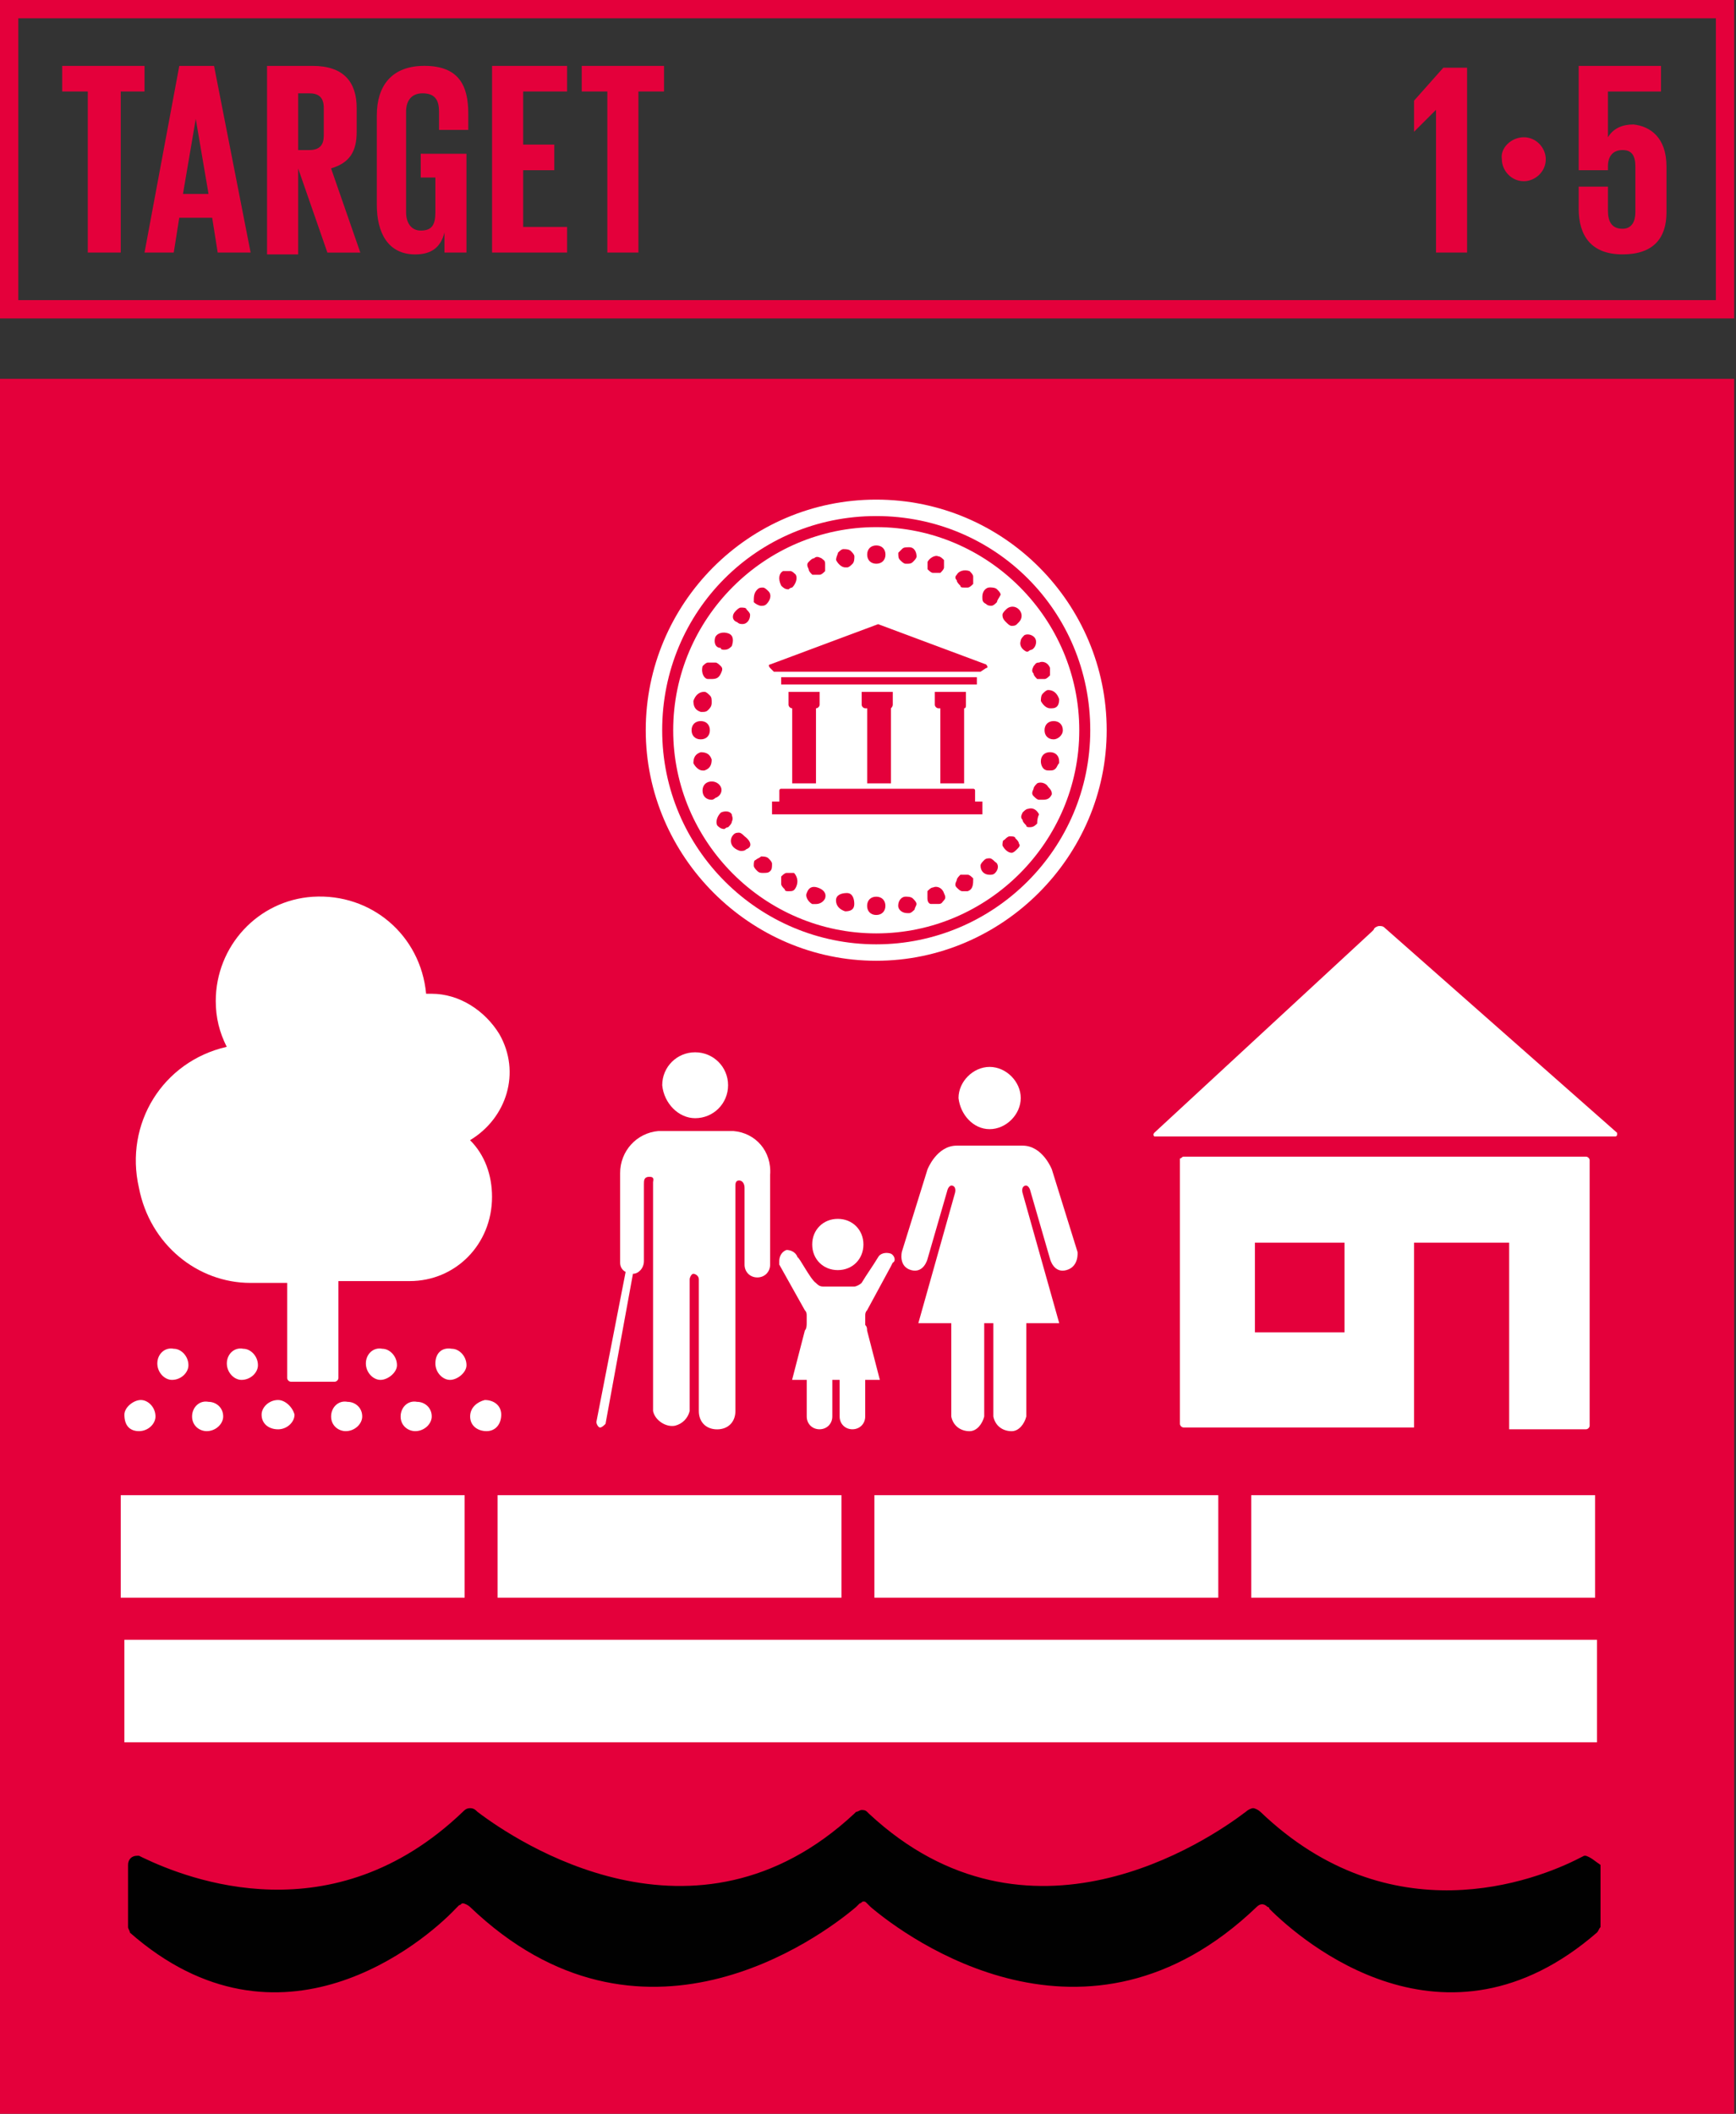 <?xml version="1.0" encoding="UTF-8"?><svg id="Capa_1" xmlns="http://www.w3.org/2000/svg" viewBox="0 0 467 568.37"><rect x="0" y="0" width="467" height="568.37" fill="#333333" stroke="none"/><defs><style>.cls-1{fill:#010101;}.cls-2{fill:#fff;}.cls-3{fill:#e4003b;}</style></defs><path class="cls-3" d="M4.92,80.7H461.59V4.92H4.92V80.7Zm462.08,4.92H0V0H466.51V85.62h.49Z"/><polygon class="cls-3" points="16.73 17.72 38.88 17.72 38.88 24.6 32.48 24.6 32.48 67.91 23.62 67.91 23.62 24.6 16.73 24.6 16.73 17.72"/><path class="cls-3" d="M49.21,52.16h6.89l-3.44-20.18-3.44,20.18Zm-10.33,15.75l9.35-50.19h9.35l9.84,50.19h-8.86l-1.48-9.35h-8.86l-1.48,9.35h-7.87Z"/><path class="cls-3" d="M80.21,24.6v15.75h2.95c2.95,0,3.94-1.48,3.94-3.94v-7.38c0-2.95-1.48-3.94-3.94-3.94h-2.95v-.49Zm0,20.67v23.13h-8.37V17.72h12.3c8.37,0,11.81,4.43,11.81,11.32v6.4c0,5.41-1.97,8.37-6.89,9.84l7.87,22.64h-8.86l-7.87-22.64Z"/><path class="cls-3" d="M113.67,41.34h11.81v26.57h-5.91v-5.41c-.98,3.94-3.44,5.91-7.87,5.91-7.38,0-10.33-5.91-10.33-13.29V31c0-7.87,3.94-13.29,12.79-13.29,9.35,0,11.81,5.41,11.81,12.79v4.43h-7.87v-4.92c0-2.95-.98-4.92-4.43-4.92-2.95,0-4.43,1.97-4.43,4.92v27.07c0,2.95,1.48,4.92,3.94,4.92,2.95,0,3.94-1.48,3.94-4.92v-9.35h-3.94v-6.4h.49Z"/><polygon class="cls-3" points="132.37 17.72 152.55 17.72 152.55 24.6 140.74 24.6 140.74 38.88 149.11 38.88 149.11 45.77 140.74 45.77 140.74 61.02 152.55 61.02 152.55 67.91 132.37 67.91 132.37 17.72"/><polygon class="cls-3" points="156.49 17.72 178.63 17.72 178.63 24.6 171.74 24.6 171.74 67.91 163.38 67.91 163.38 24.6 156.49 24.6 156.49 17.72"/><polygon class="cls-3" points="394.66 17.72 394.66 67.91 386.3 67.91 386.3 29.53 380.39 35.43 380.39 27.07 388.26 18.21 394.66 18.21 394.66 17.72"/><path class="cls-3" d="M409.92,36.91c3.44,0,5.91,2.95,5.91,5.91,0,3.44-2.95,5.91-5.91,5.91-3.44,0-5.91-2.95-5.91-5.91-.49-2.95,2.46-5.91,5.91-5.91"/><path class="cls-3" d="M448.3,44.78v12.3c0,6.89-3.44,11.32-11.81,11.32s-11.81-4.92-11.81-12.3v-5.91h7.87v6.4c0,2.95,.98,4.92,3.94,4.92,2.46,0,3.44-1.97,3.44-4.43v-12.3c0-2.95-.98-4.43-3.44-4.43s-3.94,1.48-3.94,4.43v.98h-7.87V17.72h22.14v6.89h-14.27v12.3c1.48-2.46,3.94-3.44,6.89-3.44,4.43,.49,8.86,3.44,8.86,11.32"/><g><rect class="cls-3" y="101.86" width="466.51" height="466.51"/><rect class="cls-2" x="32.48" y="402.04" width="92.51" height="27.56"/><rect class="cls-2" x="133.85" y="402.04" width="92.51" height="27.56"/><rect class="cls-2" x="235.22" y="402.04" width="92.51" height="27.56"/><rect class="cls-2" x="336.59" y="402.04" width="92.51" height="27.56"/><rect class="cls-2" x="33.46" y="440.92" width="396.14" height="27.56"/><path class="cls-2" d="M67.42,344.96h9.84v25.59c0,.49,.49,.98,.98,.98h11.81c.49,0,.98-.49,.98-.98v-26.08h19.19c12.3,0,22.14-9.84,22.14-22.64,0-5.91-1.97-11.32-5.91-15.25,9.84-5.91,13.78-18.21,7.87-28.54-3.94-6.4-10.83-10.83-18.21-10.83h-1.48c-1.48-15.75-14.76-27.07-30.51-26.08-14.76,.98-26.08,13.29-26.08,28.05,0,4.43,.98,8.37,2.95,12.3-17.22,3.94-27.56,20.67-23.62,37.89,2.95,15.25,15.75,25.59,30.02,25.59"/><path class="cls-2" d="M37.4,384.82c2.46,0,4.43-1.97,4.43-3.94,0-2.46-1.97-4.43-3.94-4.43s-4.43,1.97-4.43,3.94c0,2.95,1.48,4.43,3.94,4.43"/><path class="cls-2" d="M51.67,380.88c0,2.46,1.97,3.94,3.94,3.94,2.46,0,4.43-1.97,4.43-3.94,0-2.46-1.97-3.94-3.94-3.94-2.46-.49-4.43,1.48-4.43,3.94"/><path class="cls-2" d="M74.8,376.45c-2.46,0-4.43,1.97-4.43,3.94,0,2.46,1.97,3.94,4.43,3.94s4.43-1.97,4.43-3.94c-.49-1.97-2.46-3.94-4.43-3.94"/><path class="cls-2" d="M89.07,380.88c0,2.46,1.97,3.94,3.94,3.94,2.46,0,4.43-1.97,4.43-3.94,0-2.46-1.97-3.94-3.94-3.94-2.46-.49-4.43,1.48-4.43,3.94"/><path class="cls-2" d="M107.77,380.88c0,2.46,1.97,3.94,3.94,3.94,2.46,0,4.43-1.97,4.43-3.94,0-2.46-1.97-3.94-3.94-3.94-2.46-.49-4.43,1.48-4.43,3.94"/><path class="cls-2" d="M126.47,380.88c0,2.46,1.97,3.94,4.43,3.94s3.94-1.97,3.94-4.43-1.97-3.94-4.43-3.94c-1.97,.49-3.94,1.97-3.94,4.43"/><path class="cls-2" d="M42.32,366.61c0,2.46,1.97,4.43,3.94,4.43,2.46,0,4.43-1.97,4.43-3.94,0-2.46-1.97-4.43-3.94-4.43-2.46-.49-4.43,1.48-4.43,3.94"/><path class="cls-2" d="M61.02,366.61c0,2.46,1.97,4.43,3.94,4.43,2.46,0,4.43-1.97,4.43-3.94,0-2.46-1.97-4.43-3.94-4.43-2.46-.49-4.43,1.48-4.43,3.94"/><path class="cls-2" d="M98.42,366.61c0,2.46,1.97,4.43,3.94,4.43s4.43-1.97,4.43-3.94c0-2.46-1.97-4.43-3.94-4.43-2.46-.49-4.43,1.48-4.43,3.94"/><path class="cls-2" d="M117.12,366.61c0,2.46,1.97,4.43,3.94,4.43s4.43-1.97,4.43-3.94c0-2.46-1.97-4.43-3.94-4.43-2.95-.49-4.43,1.48-4.43,3.94"/><path class="cls-2" d="M266.22,303.62c4.43,0,8.37-3.94,8.37-8.37s-3.94-8.37-8.37-8.37-8.37,3.94-8.37,8.37c.49,4.43,3.94,8.37,8.37,8.37"/><path class="cls-2" d="M289.85,336.59l-6.89-22.14s-2.46-6.4-7.87-6.4h-17.72c-5.41,0-7.87,6.4-7.87,6.4l-6.89,22.14s-.98,3.94,2.46,4.92c3.44,.98,4.43-2.95,4.43-2.95l5.41-18.7s.49-1.48,1.48-.98c.98,.49,.49,1.97,.49,1.97l-9.84,34.94h8.86v25.1c.49,2.46,2.46,3.94,4.92,3.94,1.97,0,3.44-1.97,3.94-3.94v-25.1h2.46v25.1c.49,2.46,2.46,3.94,4.92,3.94,1.97,0,3.44-1.97,3.94-3.94v-25.1h8.86l-9.84-34.94s-.49-1.48,.49-1.97c.98-.49,1.48,.98,1.48,.98l5.41,18.7s.98,3.94,4.43,2.95c3.44-.98,2.95-4.92,2.95-4.92"/><path class="cls-2" d="M187,300.67c4.92,0,8.86-3.94,8.86-8.86s-3.94-8.86-8.86-8.86-8.86,3.94-8.86,8.86c.49,4.92,4.43,8.86,8.86,8.86"/><path class="cls-2" d="M197.33,304.12h-20.18c-5.91,.49-10.33,5.41-10.33,11.32v24.11c0,.98,.49,1.97,1.48,2.46l-7.87,40.35c0,.49,.49,1.48,.98,1.48s.98-.49,1.48-.98l7.38-40.35c1.48,0,2.95-1.48,2.95-3.44v-20.67c0-.98,0-1.97,1.48-1.97s.98,.98,.98,1.48v61.51c.49,2.46,3.44,4.43,5.91,3.94,1.97-.49,3.44-1.97,3.94-3.94v-35.43c0-.49,.49-1.48,.98-1.48s1.48,.49,1.48,1.48v35.43c0,2.95,1.97,4.92,4.92,4.92s4.92-1.97,4.92-4.92v-60.53c0-.49,0-1.48,.98-1.48s1.48,.98,1.48,1.97v20.67c0,1.97,1.48,3.44,3.44,3.44s3.44-1.48,3.44-3.44v-24.11c.49-6.4-3.94-11.32-9.84-11.81"/><path class="cls-2" d="M239.65,337.09c-1.48-.49-2.95,0-3.44,.98-1.48,2.46-2.95,4.43-4.43,6.89-.49,.49-1.48,.98-1.97,.98h-8.37c-.98,0-1.48-.49-1.97-.98-1.48-.98-4.43-6.89-4.92-6.89-.49-1.48-1.97-1.97-2.95-1.97-1.48,.49-1.97,1.97-1.97,2.95v.98l6.89,12.3c.49,.49,.49,.98,.49,1.48v1.97c0,.49,0,1.48-.49,1.97l-3.44,13.29h3.94v9.84c0,1.97,1.48,3.44,3.44,3.44s3.44-1.48,3.44-3.44v-9.84h1.97v9.84c0,1.97,1.48,3.44,3.44,3.44s3.44-1.48,3.44-3.44v-9.84h3.94l-3.44-13.29c0-.49,0-.98-.49-1.48v-2.46c0-.49,0-.98,.49-1.48l6.4-11.81,.49-.98c.98-.49,.49-1.97-.49-2.46"/><path class="cls-2" d="M225.38,341.52c3.94,0,6.89-2.95,6.89-6.89s-2.95-6.89-6.89-6.89-6.89,2.95-6.89,6.89,2.95,6.89,6.89,6.89"/><path class="cls-2" d="M361.69,358.25h-24.11v-24.11h24.11v24.11Zm64.96-47.24h-108.26c-.49,0-.49,.49-.98,.49v71.35c0,.49,.49,.98,.98,.98h62v-49.7h25.59v50.19h20.67c.49,0,.98-.49,.98-.98v-71.35c0-.49-.49-.98-.98-.98"/><path class="cls-2" d="M372.52,249.49c-.49-.49-.98-.49-1.48-.49s-1.48,.49-1.48,.98l-.49,.49-58.56,54.13s-.49,.49,0,.98h124.01c.49,0,.49-.49,.49-.49v-.49l-62.5-55.11Z"/><path class="cls-2" d="M283.45,198.81c-1.48,0-2.46-.98-2.46-2.46s.98-2.46,2.46-2.46,2.46,.98,2.46,2.46-1.48,2.46-2.46,2.46m.49,7.87c-.49,.49-.98,.49-1.48,.49h-.49c-1.48,0-1.97-1.48-1.97-2.46,0-1.48,.98-2.46,2.46-2.46s2.46,.98,2.46,2.46v.49c-.49,.49-.49,.98-.98,1.48m-.98,6.89c-.49,.98-.98,1.48-2.46,1.48h-.98c-.49,0-.98-.49-1.48-.98-.49-.49-.49-.98,0-1.97,0-.49,.49-.98,.98-1.48,.98-.49,2.46,0,2.95,.98,.98,.98,.98,1.48,.98,1.97m-3.94,7.87c-.49,.49-.98,.98-1.97,.98-.49,0-.98,0-.98-.49-.49-.49-.98-.98-.98-1.48-.49-.49-.49-.98,0-1.97,.49-.49,.98-.98,1.48-.98,1.48-.49,2.46,.49,2.95,1.48-.49,.98-.49,1.97-.49,2.46m-5.41-53.64c-.49,.49-.98,.49-1.48,.49s-.98-.49-1.48-.98c-.49-.49-.98-.98-.98-1.97,0-.49,.49-.98,.98-1.48,.98-.98,2.46-.98,3.44,0,.98,.98,.98,2.46,0,3.44l-.49,.49Zm0,60.53c-.49,.49-.98,.98-1.48,.98-.98,0-1.97-.98-2.46-1.97,0-.49,0-1.48,.49-1.48,.49-.49,.98-.98,1.48-.98s1.48,0,1.48,.49c.49,.49,.98,.98,.98,1.48,.49,.49,0,.98-.49,1.48m-5.41-66.43c-.49,.49-.98,.98-1.48,.98s-.98,0-1.48-.49c-.98-.49-.98-.98-.98-1.97,0-1.48,.98-2.46,1.97-2.46,.49,0,1.48,0,1.97,.49,.49,.49,.98,.98,.98,1.48-.49,.98-.98,1.48-.98,1.97m-.49,72.83c-.49,.49-.98,.49-1.48,.49-1.48,0-2.46-.98-2.46-2.46,0-.49,.49-.98,.98-1.48,.49-.49,.98-.49,1.48-.49s.98,.49,1.48,.98c.98,.49,.98,1.97,0,2.95m-7.38,4.92h-1.48c-.49,0-.98-.49-1.48-.98-.49-.49-.49-.98,0-1.97,0-.49,.49-.98,.98-1.48h1.97c.49,0,.98,.49,1.48,.98,0,1.48,0,2.95-1.48,3.44m-6.4,2.46c-.49,.49-.49,.98-1.48,.98h-1.97c-.49,0-.98-.49-.98-1.48v-1.97c.49-.49,.98-.98,1.48-.98,.98-.49,2.46,0,2.95,1.48,.49,.98,.49,1.48,0,1.97m-7.87,2.46c-.49,.49-.98,.98-1.48,.98h-.49c-1.48,0-2.46-.98-2.46-1.97,0-1.48,.98-2.46,1.97-2.46,.49,0,1.48,0,1.97,.49,.49,.49,.98,.98,.98,1.48s-.49,.98-.49,1.48m-10.33,1.48c-1.48,0-2.46-.98-2.46-2.46s.98-2.46,2.46-2.46,2.46,.98,2.46,2.46-.98,2.46-2.46,2.46m-8.37-.98h0c-1.48-.49-2.46-1.48-2.46-2.95s1.48-1.97,2.95-1.97,1.97,1.48,1.97,2.95-.98,1.97-2.46,1.97m-5.41-3.44c-.49,.98-1.48,1.48-2.46,1.48h-.98c-.98-.49-1.97-1.97-1.48-2.95,.49-1.48,1.48-1.97,2.95-1.48,1.48,.49,2.46,1.48,1.97,2.95m-7.87-2.95c-.49,.98-.98,.98-1.97,.98-.49,0-.98,0-.98-.49-.49-.49-.98-.98-.98-1.48v-1.97c.49-.49,.98-.98,1.48-.98h1.97c.49,.49,1.48,1.97,.49,3.94,.49-.49,0,0,0,0m-6.4-23.13h1.97v-2.95s0-.49,.49-.49h51.67s.49,0,.49,.49v2.95h1.97v3.44h-56.59v-3.44Zm-.49,18.7c-.49,.49-.98,.49-1.97,.49-.49,0-.98,0-1.48-.49-.49-.49-.98-.98-.98-1.48s0-1.48,.49-1.48c.49-.49,.98-.49,1.48-.98,.49,0,1.48,0,1.97,.49,.49,.49,.98,.98,.98,1.48,0,.98,0,1.48-.49,1.97m-6.4-5.91c-.49,.49-.98,.49-1.48,.49s-1.48-.49-1.97-.98c-.98-.98-.98-2.46,0-3.44,.49-.49,.98-.49,1.48-.49s.98,.49,1.48,.98c1.97,1.48,1.97,2.95,.49,3.44q.49,.49,0,0m-2.95-63.97c.49-.49,.98-.98,1.48-.98s1.48,0,1.48,.49c.49,.49,.98,.98,.98,1.48,0,1.48-.98,2.46-1.97,2.46-.49,0-.98,0-1.48-.49-1.48-.49-1.48-1.97-.49-2.95m-.98,56.59c0,.49-.49,.98-.98,1.48-.49,0-.98,.49-.98,.49-.98,0-1.48-.49-1.97-.98-.49-.98,0-2.46,.98-3.44,.98-.49,2.46-.49,2.95,.49,0,.49,.49,.98,0,1.97m-5.41-5.91c-1.48,0-2.46-.98-2.46-2.46s.98-2.46,2.46-2.46c.98,0,1.97,.49,2.46,1.48,.49,.98,0,2.46-1.48,2.95-.49,.49-.98,.49-.98,.49m-4.92-9.84c0-1.48,.49-2.46,1.97-2.95,1.48,0,2.46,.49,2.95,1.97,0,1.48-.49,2.46-1.97,2.95h-.49c-.98,0-1.97-.98-2.46-1.97m-.49-8.86c0-1.48,.98-2.46,2.46-2.46s2.46,.98,2.46,2.46-.98,2.46-2.46,2.46-2.46-.98-2.46-2.46m3.44-10.33c.49,0,.98,.49,1.48,.98,.49,.49,.49,.98,.49,1.97s-.49,1.48-.98,1.97c-.49,.49-.98,.49-1.48,.49h-.49c-1.48-.49-1.97-1.48-1.97-2.95,.49-1.48,1.48-2.46,2.95-2.46m-.49-6.89c.49-.49,.98-.98,1.48-.98h1.97c.49,0,.98,.49,1.48,.98,.49,.49,.49,.98,0,1.97-.49,.98-.98,1.48-2.46,1.48h-.98c-.98,0-1.97-1.48-1.48-3.44q0,.49,0,0m3.44-7.87c.49-.98,1.97-1.48,3.44-.98,1.48,.49,1.48,1.97,.98,3.44-.49,.49-.98,.98-1.97,.98-.49,0-.98,0-.98-.49-1.48,0-1.97-1.48-1.48-2.95m11.32-12.79c.49-.49,.98-.49,1.48-.49s.98,.49,1.48,.98c.98,.98,.49,2.46-.49,3.44-.49,.49-.98,.49-1.48,.49s-1.48-.49-1.97-.98c0-1.48,0-2.46,.98-3.44m6.89-4.92h1.97c.49,0,.98,.49,1.48,.98,.49,.98,0,2.46-.98,3.44-.49,0-.98,.49-.98,.49-.98,0-1.48-.49-1.97-.98-.98-1.97-.49-3.44,.49-3.94m6.89-2.46c.49-.49,.98-.98,1.48-.98,.49-.49,.98-.49,1.97,0,.49,.49,.98,.49,.98,1.48v1.97c-.49,.49-.98,.98-1.48,.98h-1.97c-.49-.49-.98-.98-.98-1.48-.49-.98-.49-1.48,0-1.97m7.87-2.46c.49-.49,.98-.98,1.48-.98s1.48,0,1.97,.49c.49,.49,.98,.98,.98,1.48s0,1.48-.49,1.97c-.49,.49-.98,.98-1.48,.98h-.49c-.98,0-1.97-.98-2.46-1.97,0-.98,.49-1.48,.49-1.97m10.33-1.97c1.48,0,2.46,.98,2.46,2.46s-.98,2.46-2.46,2.46-2.46-.98-2.46-2.46,.98-2.46,2.46-2.46m6.89,.98c.49-.49,.98-.49,1.97-.49,1.48,0,1.97,1.48,1.97,2.46,0,.49-.49,.98-.98,1.48-.49,.49-.98,.49-1.48,.49h-.49c-.49,0-.98-.49-1.48-.98-.49-.49-.49-.98-.49-1.97,0,0,.49-.49,.98-.98m6.89,3.44c.49-.98,1.97-1.97,2.95-1.48,.49,0,.98,.49,1.48,.98v1.97c0,.49-.49,.98-.98,1.48h-1.97c-.49,0-.98-.49-1.48-.98v-1.97Zm-13.29,29.53h-28.05l-.98-.98c-.49-.49-.49-.98,0-.98l29.03-10.83,29.03,10.83c.49,.49,.49,.98,0,.98l-1.48,.98h-27.56Zm-23.13,9.84c-.49,0-.98-.49-.98-.98v-3.44h8.37v3.44c0,.49-.49,.98-.98,.98v20.18h-6.4v-20.18Zm19.68,0c-.49,0-.98-.49-.98-.98v-3.44h8.37v3.44q0,.49-.49,.98v20.18h-6.4v-20.18h-.49Zm3.44-6.4h-26.08v-1.97h52.65v1.97h-26.57Zm16.24,6.4c-.49,0-.98-.49-.98-.98v-3.44h8.37v3.44c0,.49,0,.98-.49,.98v20.18h-6.4v-20.18h-.49Zm4.92-35.92h0c.49-.98,1.97-1.48,3.44-.98,.49,.49,.98,.98,.98,1.48v1.97c-.49,.49-.98,.98-1.48,.98h-.98c-.49,0-.98,0-.98-.49-.49-.49-.98-.98-.98-1.48-.49-.49-.49-.98,0-1.48m17.22,17.72c0-.49,.49-.98,.98-1.48,.98-.49,2.46,0,2.95,.98,.49,.98,0,2.46-.98,2.95-.49,0-.98,.49-.98,.49h-.49c-.98-.49-1.97-1.48-1.48-2.95m7.87,7.38v1.97c-.49,.49-.98,.98-1.48,.98h-1.97c-.49-.49-.98-.98-.98-1.48-.49-.49-.49-.98,0-1.97,.49-.49,.49-.98,1.48-.98,.98-.49,2.46,0,2.95,1.48m2.46,8.37c0,1.48-.49,2.46-1.97,2.46h-.49c-.98,0-1.97-.98-2.46-1.97,0-.49,0-1.48,.49-1.97,.49-.49,.98-.98,1.48-.98,1.48,0,2.46,.98,2.95,2.46q-.49,0,0,0m-49.21-46.26c-30.02,0-54.62,24.6-54.62,54.62s24.6,54.62,54.62,54.62,54.62-24.6,54.62-54.62-24.6-54.62-54.62-54.62"/><path class="cls-2" d="M235.71,253.92c-31.49,0-57.58-25.59-57.58-57.58s25.59-57.58,57.58-57.58,57.58,25.59,57.58,57.58-26.08,57.58-57.58,57.58m0-119.58c-34.45,0-62,28.05-62,62s28.05,62,62,62,62-28.05,62-62-27.56-62-62-62"/><path class="cls-1" d="M426.65,498.99h-.49l-.98,.49c-12.3,6.4-51.18,21.16-86.12-12.3-.49-.49-1.48-.98-1.97-.98s-1.48,.49-1.97,.98c-10.33,7.87-58.56,40.35-101.37,.49l-.49-.49c-.49-.49-.98-.49-1.48-.49s-.98,.49-1.48,.49l-.49,.49c-42.81,39.86-91.04,7.38-101.37-.49-.49-.49-.98-.98-1.97-.98s-1.48,.49-1.97,.98c-34.94,33.46-73.81,18.21-86.12,12.3l-.98-.49h-.49c-1.48,0-2.46,.98-2.46,2.46v16.73c0,.49,.49,.98,.49,1.48,40.35,35.43,79.23,2.46,87.59-6.4q.49-.49,.98-.98c.49,0,.49-.49,.98-.49s1.48,.49,1.97,.98c45.76,43.8,93.99,8.37,103.83,0l.98-.98c.49,0,.49-.49,.98-.49s.49,0,.98,.49l.98,.98c9.84,8.37,58.07,43.8,103.83,0,.98-.98,1.97-.98,2.95,0,.49,0,.49,.49,.49,.49,8.86,8.86,47.24,41.83,88.09,6.4,.49-.49,.49-.98,.98-1.48v-16.73c-1.48-.98-2.46-1.97-3.94-2.46"/></g></svg>